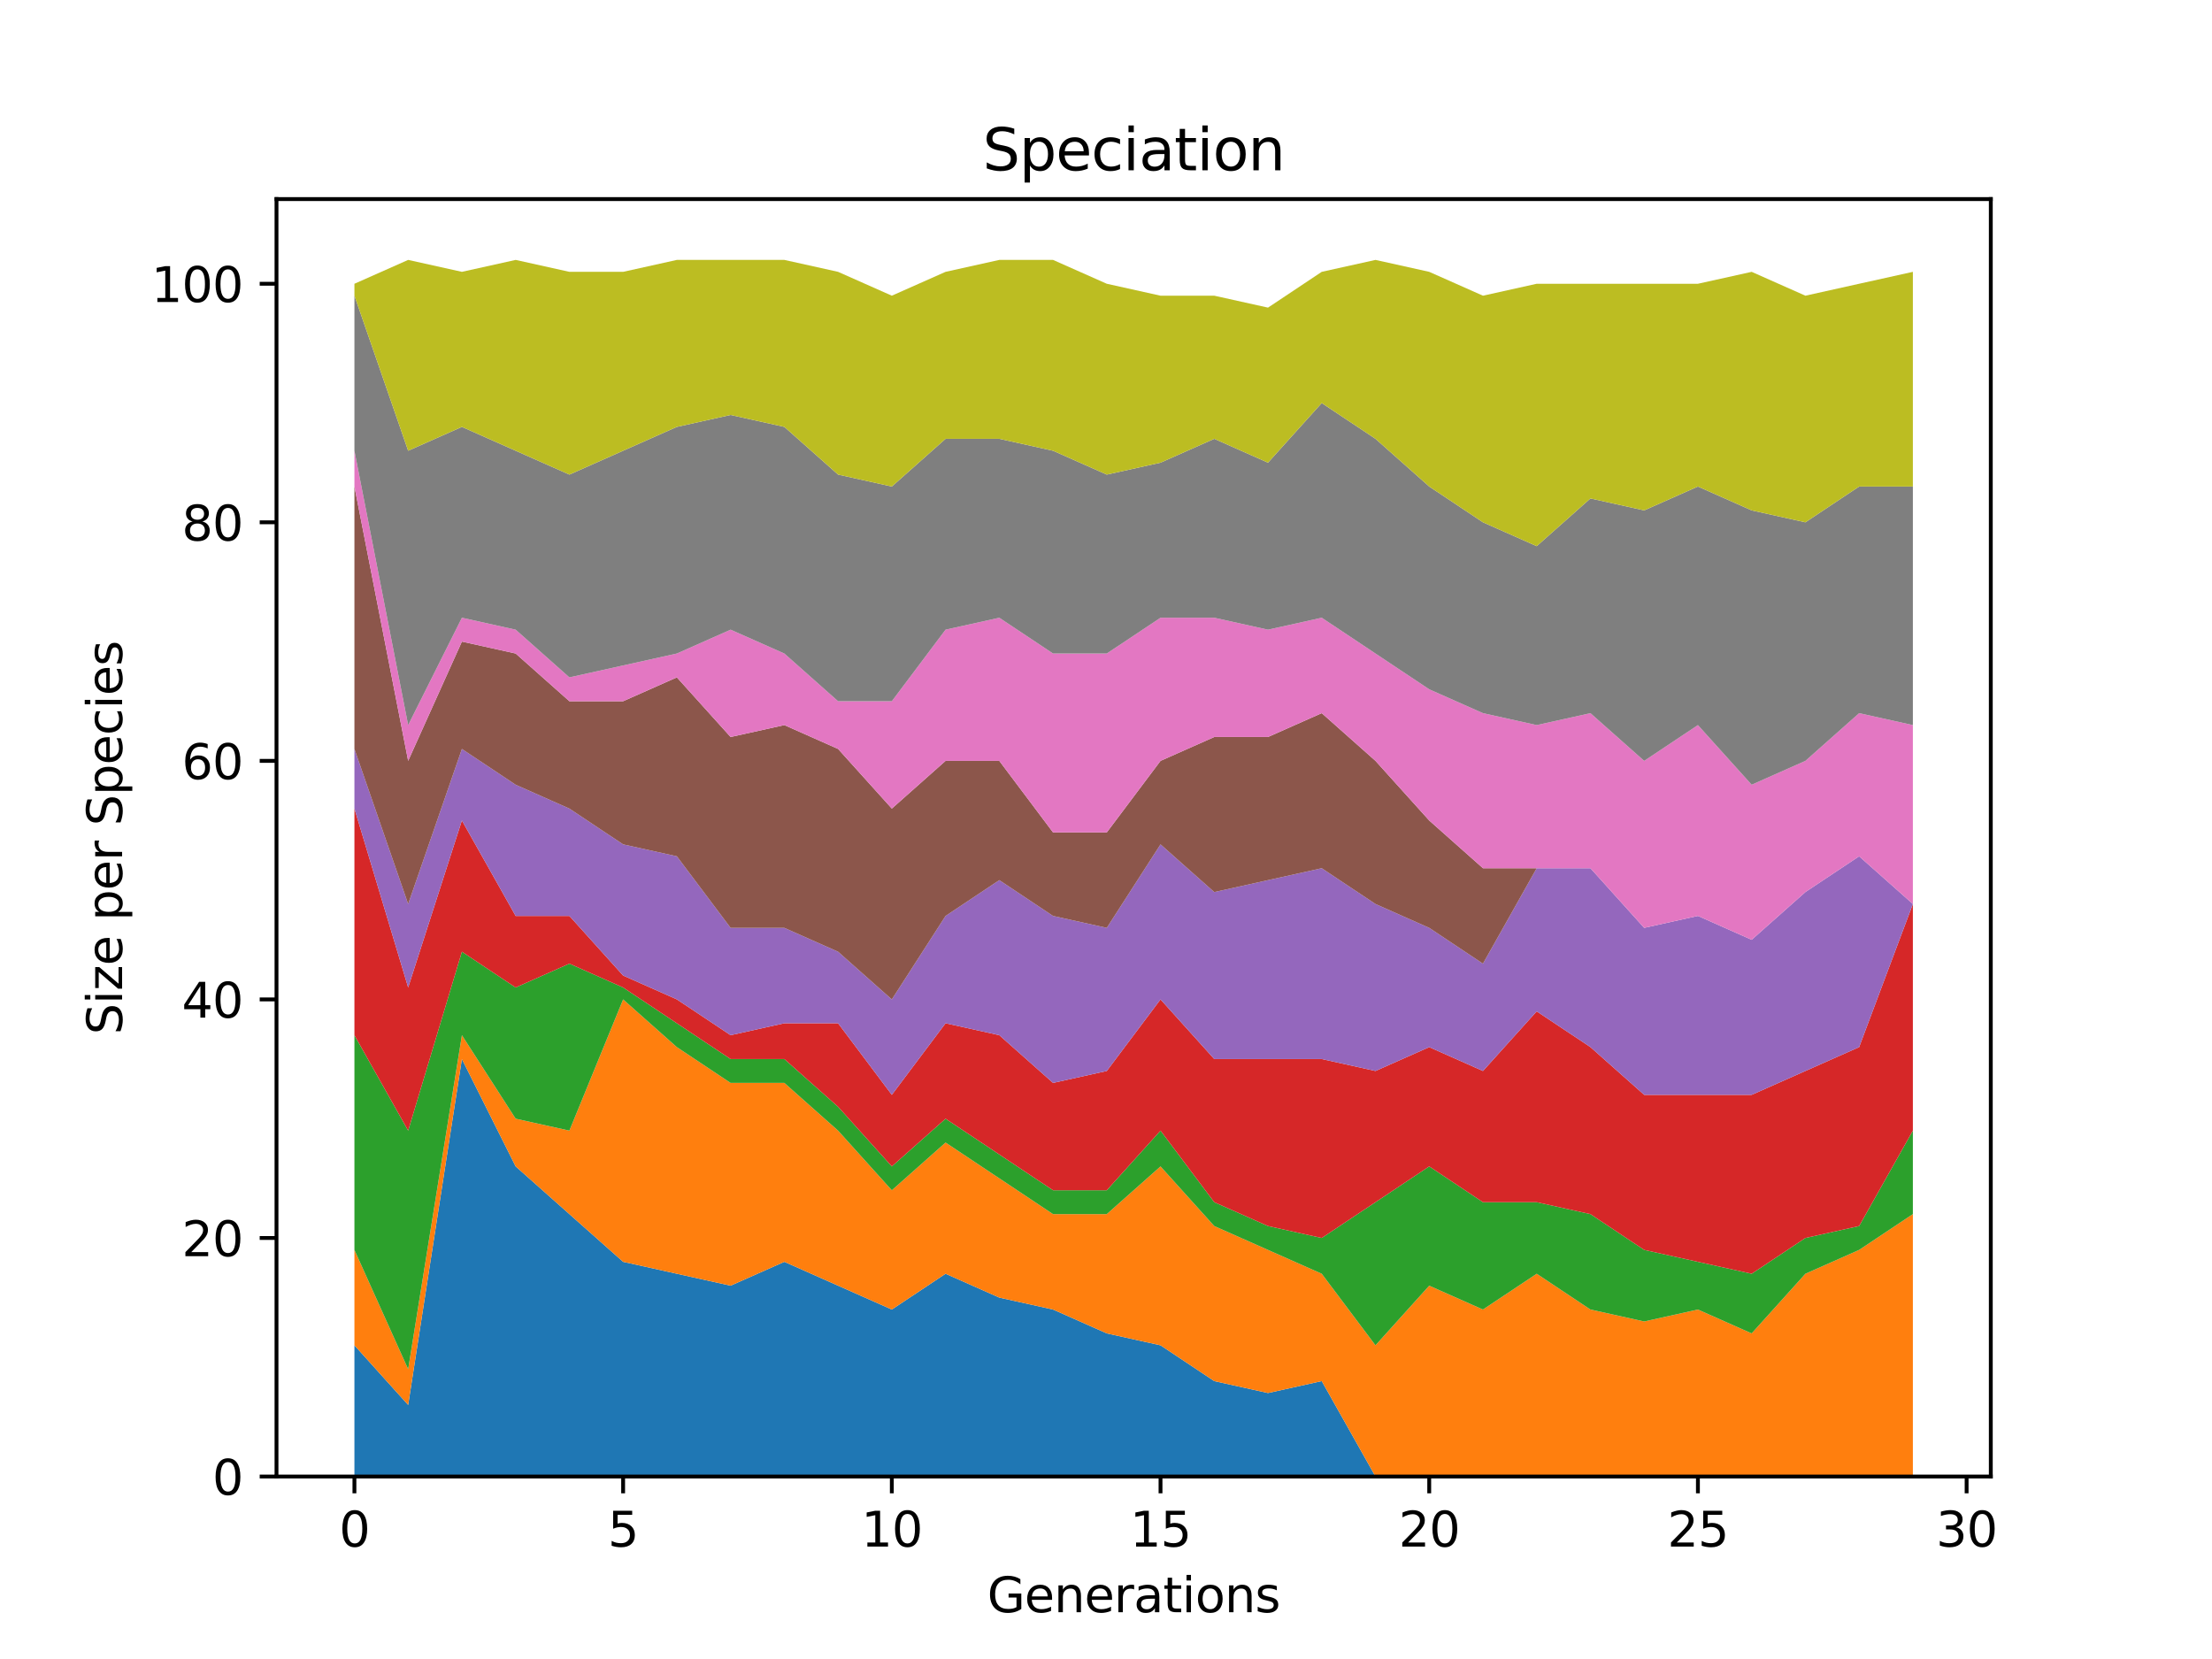 <?xml version="1.0" encoding="utf-8" standalone="no"?>
<!DOCTYPE svg PUBLIC "-//W3C//DTD SVG 1.1//EN"
  "http://www.w3.org/Graphics/SVG/1.1/DTD/svg11.dtd">
<svg height="345.6pt" version="1.1" viewBox="0 0 460.8 345.6" width="460.8pt" xmlns="http://www.w3.org/2000/svg" xmlns:xlink="http://www.w3.org/1999/xlink">
 <defs>
  <style type="text/css">*{stroke-linecap:butt;stroke-linejoin:round;}</style>
 </defs>
 <g id="figure_1">
  <g id="patch_1">
   <path d="M 0 345.6 
L 460.8 345.6 
L 460.8 0 
L 0 0 
z
" style="fill:#ffffff;"/>
  </g>
  <g id="axes_1">
   <g id="patch_2">
    <path d="M 57.6 307.584 
L 414.72 307.584 
L 414.72 41.472 
L 57.6 41.472 
z
" style="fill:#ffffff;"/>
   </g>
   <g id="PolyCollection_1">
    <path clip-path="url(#p718c31c8de)" d="M 73.833 280.252 
L 73.833 307.584 
L 85.028 307.584 
L 96.223 307.584 
L 107.418 307.584 
L 118.613 307.584 
L 129.808 307.584 
L 141.003 307.584 
L 152.198 307.584 
L 163.393 307.584 
L 174.588 307.584 
L 185.783 307.584 
L 196.978 307.584 
L 208.173 307.584 
L 219.368 307.584 
L 230.563 307.584 
L 241.757 307.584 
L 252.952 307.584 
L 264.147 307.584 
L 275.342 307.584 
L 286.537 307.584 
L 297.732 307.584 
L 308.927 307.584 
L 320.122 307.584 
L 331.317 307.584 
L 342.512 307.584 
L 353.707 307.584 
L 364.902 307.584 
L 376.097 307.584 
L 387.292 307.584 
L 398.487 307.584 
L 398.487 307.584 
L 398.487 307.584 
L 387.292 307.584 
L 376.097 307.584 
L 364.902 307.584 
L 353.707 307.584 
L 342.512 307.584 
L 331.317 307.584 
L 320.122 307.584 
L 308.927 307.584 
L 297.732 307.584 
L 286.537 307.584 
L 275.342 287.706 
L 264.147 290.191 
L 252.952 287.706 
L 241.757 280.252 
L 230.563 277.768 
L 219.368 272.798 
L 208.173 270.313 
L 196.978 265.344 
L 185.783 272.798 
L 174.588 267.829 
L 163.393 262.859 
L 152.198 267.829 
L 141.003 265.344 
L 129.808 262.859 
L 118.613 252.92 
L 107.418 242.982 
L 96.223 220.619 
L 85.028 292.676 
L 73.833 280.252 
z
" style="fill:#1f77b4;"/>
   </g>
   <g id="PolyCollection_2">
    <path clip-path="url(#p718c31c8de)" d="M 73.833 260.375 
L 73.833 280.252 
L 85.028 292.676 
L 96.223 220.619 
L 107.418 242.982 
L 118.613 252.92 
L 129.808 262.859 
L 141.003 265.344 
L 152.198 267.829 
L 163.393 262.859 
L 174.588 267.829 
L 185.783 272.798 
L 196.978 265.344 
L 208.173 270.313 
L 219.368 272.798 
L 230.563 277.768 
L 241.757 280.252 
L 252.952 287.706 
L 264.147 290.191 
L 275.342 287.706 
L 286.537 307.584 
L 297.732 307.584 
L 308.927 307.584 
L 320.122 307.584 
L 331.317 307.584 
L 342.512 307.584 
L 353.707 307.584 
L 364.902 307.584 
L 376.097 307.584 
L 387.292 307.584 
L 398.487 307.584 
L 398.487 252.92 
L 398.487 252.92 
L 387.292 260.375 
L 376.097 265.344 
L 364.902 277.768 
L 353.707 272.798 
L 342.512 275.283 
L 331.317 272.798 
L 320.122 265.344 
L 308.927 272.798 
L 297.732 267.829 
L 286.537 280.252 
L 275.342 265.344 
L 264.147 260.375 
L 252.952 255.405 
L 241.757 242.982 
L 230.563 252.92 
L 219.368 252.92 
L 208.173 245.466 
L 196.978 238.012 
L 185.783 247.951 
L 174.588 235.528 
L 163.393 225.589 
L 152.198 225.589 
L 141.003 218.135 
L 129.808 208.196 
L 118.613 235.528 
L 107.418 233.043 
L 96.223 215.65 
L 85.028 285.222 
L 73.833 260.375 
z
" style="fill:#ff7f0e;"/>
   </g>
   <g id="PolyCollection_3">
    <path clip-path="url(#p718c31c8de)" d="M 73.833 215.65 
L 73.833 260.375 
L 85.028 285.222 
L 96.223 215.65 
L 107.418 233.043 
L 118.613 235.528 
L 129.808 208.196 
L 141.003 218.135 
L 152.198 225.589 
L 163.393 225.589 
L 174.588 235.528 
L 185.783 247.951 
L 196.978 238.012 
L 208.173 245.466 
L 219.368 252.92 
L 230.563 252.92 
L 241.757 242.982 
L 252.952 255.405 
L 264.147 260.375 
L 275.342 265.344 
L 286.537 280.252 
L 297.732 267.829 
L 308.927 272.798 
L 320.122 265.344 
L 331.317 272.798 
L 342.512 275.283 
L 353.707 272.798 
L 364.902 277.768 
L 376.097 265.344 
L 387.292 260.375 
L 398.487 252.92 
L 398.487 235.528 
L 398.487 235.528 
L 387.292 255.405 
L 376.097 257.89 
L 364.902 265.344 
L 353.707 262.859 
L 342.512 260.375 
L 331.317 252.92 
L 320.122 250.436 
L 308.927 250.436 
L 297.732 242.982 
L 286.537 250.436 
L 275.342 257.89 
L 264.147 255.405 
L 252.952 250.436 
L 241.757 235.528 
L 230.563 247.951 
L 219.368 247.951 
L 208.173 240.497 
L 196.978 233.043 
L 185.783 242.982 
L 174.588 230.558 
L 163.393 220.619 
L 152.198 220.619 
L 141.003 213.165 
L 129.808 205.711 
L 118.613 200.742 
L 107.418 205.711 
L 96.223 198.257 
L 85.028 235.528 
L 73.833 215.65 
z
" style="fill:#2ca02c;"/>
   </g>
   <g id="PolyCollection_4">
    <path clip-path="url(#p718c31c8de)" d="M 73.833 168.44 
L 73.833 215.65 
L 85.028 235.528 
L 96.223 198.257 
L 107.418 205.711 
L 118.613 200.742 
L 129.808 205.711 
L 141.003 213.165 
L 152.198 220.619 
L 163.393 220.619 
L 174.588 230.558 
L 185.783 242.982 
L 196.978 233.043 
L 208.173 240.497 
L 219.368 247.951 
L 230.563 247.951 
L 241.757 235.528 
L 252.952 250.436 
L 264.147 255.405 
L 275.342 257.89 
L 286.537 250.436 
L 297.732 242.982 
L 308.927 250.436 
L 320.122 250.436 
L 331.317 252.92 
L 342.512 260.375 
L 353.707 262.859 
L 364.902 265.344 
L 376.097 257.89 
L 387.292 255.405 
L 398.487 235.528 
L 398.487 188.318 
L 398.487 188.318 
L 387.292 218.135 
L 376.097 223.104 
L 364.902 228.073 
L 353.707 228.073 
L 342.512 228.073 
L 331.317 218.135 
L 320.122 210.68 
L 308.927 223.104 
L 297.732 218.135 
L 286.537 223.104 
L 275.342 220.619 
L 264.147 220.619 
L 252.952 220.619 
L 241.757 208.196 
L 230.563 223.104 
L 219.368 225.589 
L 208.173 215.65 
L 196.978 213.165 
L 185.783 228.073 
L 174.588 213.165 
L 163.393 213.165 
L 152.198 215.65 
L 141.003 208.196 
L 129.808 203.226 
L 118.613 190.803 
L 107.418 190.803 
L 96.223 170.925 
L 85.028 205.711 
L 73.833 168.44 
z
" style="fill:#d62728;"/>
   </g>
   <g id="PolyCollection_5">
    <path clip-path="url(#p718c31c8de)" d="M 73.833 156.017 
L 73.833 168.44 
L 85.028 205.711 
L 96.223 170.925 
L 107.418 190.803 
L 118.613 190.803 
L 129.808 203.226 
L 141.003 208.196 
L 152.198 215.65 
L 163.393 213.165 
L 174.588 213.165 
L 185.783 228.073 
L 196.978 213.165 
L 208.173 215.65 
L 219.368 225.589 
L 230.563 223.104 
L 241.757 208.196 
L 252.952 220.619 
L 264.147 220.619 
L 275.342 220.619 
L 286.537 223.104 
L 297.732 218.135 
L 308.927 223.104 
L 320.122 210.68 
L 331.317 218.135 
L 342.512 228.073 
L 353.707 228.073 
L 364.902 228.073 
L 376.097 223.104 
L 387.292 218.135 
L 398.487 188.318 
L 398.487 188.318 
L 398.487 188.318 
L 387.292 178.379 
L 376.097 185.833 
L 364.902 195.772 
L 353.707 190.803 
L 342.512 193.288 
L 331.317 180.864 
L 320.122 180.864 
L 308.927 200.742 
L 297.732 193.288 
L 286.537 188.318 
L 275.342 180.864 
L 264.147 183.349 
L 252.952 185.833 
L 241.757 175.895 
L 230.563 193.288 
L 219.368 190.803 
L 208.173 183.349 
L 196.978 190.803 
L 185.783 208.196 
L 174.588 198.257 
L 163.393 193.288 
L 152.198 193.288 
L 141.003 178.379 
L 129.808 175.895 
L 118.613 168.44 
L 107.418 163.471 
L 96.223 156.017 
L 85.028 188.318 
L 73.833 156.017 
z
" style="fill:#9467bd;"/>
   </g>
   <g id="PolyCollection_6">
    <path clip-path="url(#p718c31c8de)" d="M 73.833 101.353 
L 73.833 156.017 
L 85.028 188.318 
L 96.223 156.017 
L 107.418 163.471 
L 118.613 168.44 
L 129.808 175.895 
L 141.003 178.379 
L 152.198 193.288 
L 163.393 193.288 
L 174.588 198.257 
L 185.783 208.196 
L 196.978 190.803 
L 208.173 183.349 
L 219.368 190.803 
L 230.563 193.288 
L 241.757 175.895 
L 252.952 185.833 
L 264.147 183.349 
L 275.342 180.864 
L 286.537 188.318 
L 297.732 193.288 
L 308.927 200.742 
L 320.122 180.864 
L 331.317 180.864 
L 342.512 193.288 
L 353.707 190.803 
L 364.902 195.772 
L 376.097 185.833 
L 387.292 178.379 
L 398.487 188.318 
L 398.487 188.318 
L 398.487 188.318 
L 387.292 178.379 
L 376.097 185.833 
L 364.902 195.772 
L 353.707 190.803 
L 342.512 193.288 
L 331.317 180.864 
L 320.122 180.864 
L 308.927 180.864 
L 297.732 170.925 
L 286.537 158.502 
L 275.342 148.563 
L 264.147 153.532 
L 252.952 153.532 
L 241.757 158.502 
L 230.563 173.41 
L 219.368 173.41 
L 208.173 158.502 
L 196.978 158.502 
L 185.783 168.44 
L 174.588 156.017 
L 163.393 151.048 
L 152.198 153.532 
L 141.003 141.109 
L 129.808 146.078 
L 118.613 146.078 
L 107.418 136.139 
L 96.223 133.655 
L 85.028 158.502 
L 73.833 101.353 
z
" style="fill:#8c564b;"/>
   </g>
   <g id="PolyCollection_7">
    <path clip-path="url(#p718c31c8de)" d="M 73.833 93.899 
L 73.833 101.353 
L 85.028 158.502 
L 96.223 133.655 
L 107.418 136.139 
L 118.613 146.078 
L 129.808 146.078 
L 141.003 141.109 
L 152.198 153.532 
L 163.393 151.048 
L 174.588 156.017 
L 185.783 168.44 
L 196.978 158.502 
L 208.173 158.502 
L 219.368 173.41 
L 230.563 173.41 
L 241.757 158.502 
L 252.952 153.532 
L 264.147 153.532 
L 275.342 148.563 
L 286.537 158.502 
L 297.732 170.925 
L 308.927 180.864 
L 320.122 180.864 
L 331.317 180.864 
L 342.512 193.288 
L 353.707 190.803 
L 364.902 195.772 
L 376.097 185.833 
L 387.292 178.379 
L 398.487 188.318 
L 398.487 151.048 
L 398.487 151.048 
L 387.292 148.563 
L 376.097 158.502 
L 364.902 163.471 
L 353.707 151.048 
L 342.512 158.502 
L 331.317 148.563 
L 320.122 151.048 
L 308.927 148.563 
L 297.732 143.593 
L 286.537 136.139 
L 275.342 128.685 
L 264.147 131.17 
L 252.952 128.685 
L 241.757 128.685 
L 230.563 136.139 
L 219.368 136.139 
L 208.173 128.685 
L 196.978 131.17 
L 185.783 146.078 
L 174.588 146.078 
L 163.393 136.139 
L 152.198 131.17 
L 141.003 136.139 
L 129.808 138.624 
L 118.613 141.109 
L 107.418 131.17 
L 96.223 128.685 
L 85.028 151.048 
L 73.833 93.899 
z
" style="fill:#e377c2;"/>
   </g>
   <g id="PolyCollection_8">
    <path clip-path="url(#p718c31c8de)" d="M 73.833 61.598 
L 73.833 93.899 
L 85.028 151.048 
L 96.223 128.685 
L 107.418 131.17 
L 118.613 141.109 
L 129.808 138.624 
L 141.003 136.139 
L 152.198 131.17 
L 163.393 136.139 
L 174.588 146.078 
L 185.783 146.078 
L 196.978 131.17 
L 208.173 128.685 
L 219.368 136.139 
L 230.563 136.139 
L 241.757 128.685 
L 252.952 128.685 
L 264.147 131.17 
L 275.342 128.685 
L 286.537 136.139 
L 297.732 143.593 
L 308.927 148.563 
L 320.122 151.048 
L 331.317 148.563 
L 342.512 158.502 
L 353.707 151.048 
L 364.902 163.471 
L 376.097 158.502 
L 387.292 148.563 
L 398.487 151.048 
L 398.487 101.353 
L 398.487 101.353 
L 387.292 101.353 
L 376.097 108.808 
L 364.902 106.323 
L 353.707 101.353 
L 342.512 106.323 
L 331.317 103.838 
L 320.122 113.777 
L 308.927 108.808 
L 297.732 101.353 
L 286.537 91.415 
L 275.342 83.96 
L 264.147 96.384 
L 252.952 91.415 
L 241.757 96.384 
L 230.563 98.869 
L 219.368 93.899 
L 208.173 91.415 
L 196.978 91.415 
L 185.783 101.353 
L 174.588 98.869 
L 163.393 88.93 
L 152.198 86.445 
L 141.003 88.93 
L 129.808 93.899 
L 118.613 98.869 
L 107.418 93.899 
L 96.223 88.93 
L 85.028 93.899 
L 73.833 61.598 
z
" style="fill:#7f7f7f;"/>
   </g>
   <g id="PolyCollection_9">
    <path clip-path="url(#p718c31c8de)" d="M 73.833 59.113 
L 73.833 61.598 
L 85.028 93.899 
L 96.223 88.93 
L 107.418 93.899 
L 118.613 98.869 
L 129.808 93.899 
L 141.003 88.93 
L 152.198 86.445 
L 163.393 88.93 
L 174.588 98.869 
L 185.783 101.353 
L 196.978 91.415 
L 208.173 91.415 
L 219.368 93.899 
L 230.563 98.869 
L 241.757 96.384 
L 252.952 91.415 
L 264.147 96.384 
L 275.342 83.96 
L 286.537 91.415 
L 297.732 101.353 
L 308.927 108.808 
L 320.122 113.777 
L 331.317 103.838 
L 342.512 106.323 
L 353.707 101.353 
L 364.902 106.323 
L 376.097 108.808 
L 387.292 101.353 
L 398.487 101.353 
L 398.487 56.629 
L 398.487 56.629 
L 387.292 59.113 
L 376.097 61.598 
L 364.902 56.629 
L 353.707 59.113 
L 342.512 59.113 
L 331.317 59.113 
L 320.122 59.113 
L 308.927 61.598 
L 297.732 56.629 
L 286.537 54.144 
L 275.342 56.629 
L 264.147 64.083 
L 252.952 61.598 
L 241.757 61.598 
L 230.563 59.113 
L 219.368 54.144 
L 208.173 54.144 
L 196.978 56.629 
L 185.783 61.598 
L 174.588 56.629 
L 163.393 54.144 
L 152.198 54.144 
L 141.003 54.144 
L 129.808 56.629 
L 118.613 56.629 
L 107.418 54.144 
L 96.223 56.629 
L 85.028 54.144 
L 73.833 59.113 
z
" style="fill:#bcbd22;"/>
   </g>
   <g id="matplotlib.axis_1">
    <g id="xtick_1">
     <g id="line2d_1">
      <defs>
       <path d="M 0 0 
L 0 3.5 
" id="m1c309d26b4" style="stroke:#000000;stroke-width:0.8;"/>
      </defs>
      <g>
       <use style="stroke:#000000;stroke-width:0.8;" x="73.833" xlink:href="#m1c309d26b4" y="307.584"/>
      </g>
     </g>
     <g id="text_1">
      <!-- 0 -->
      <g transform="translate(70.651 322.182)scale(0.1 -0.1)">
       <defs>
        <path d="M 2034 4250 
Q 1547 4250 1301 3770 
Q 1056 3291 1056 2328 
Q 1056 1369 1301 889 
Q 1547 409 2034 409 
Q 2525 409 2770 889 
Q 3016 1369 3016 2328 
Q 3016 3291 2770 3770 
Q 2525 4250 2034 4250 
z
M 2034 4750 
Q 2819 4750 3233 4129 
Q 3647 3509 3647 2328 
Q 3647 1150 3233 529 
Q 2819 -91 2034 -91 
Q 1250 -91 836 529 
Q 422 1150 422 2328 
Q 422 3509 836 4129 
Q 1250 4750 2034 4750 
z
" id="DejaVuSans-30" transform="scale(0.016)"/>
       </defs>
       <use xlink:href="#DejaVuSans-30"/>
      </g>
     </g>
    </g>
    <g id="xtick_2">
     <g id="line2d_2">
      <g>
       <use style="stroke:#000000;stroke-width:0.8;" x="129.808" xlink:href="#m1c309d26b4" y="307.584"/>
      </g>
     </g>
     <g id="text_2">
      <!-- 5 -->
      <g transform="translate(126.626 322.182)scale(0.1 -0.1)">
       <defs>
        <path d="M 691 4666 
L 3169 4666 
L 3169 4134 
L 1269 4134 
L 1269 2991 
Q 1406 3038 1543 3061 
Q 1681 3084 1819 3084 
Q 2600 3084 3056 2656 
Q 3513 2228 3513 1497 
Q 3513 744 3044 326 
Q 2575 -91 1722 -91 
Q 1428 -91 1123 -41 
Q 819 9 494 109 
L 494 744 
Q 775 591 1075 516 
Q 1375 441 1709 441 
Q 2250 441 2565 725 
Q 2881 1009 2881 1497 
Q 2881 1984 2565 2268 
Q 2250 2553 1709 2553 
Q 1456 2553 1204 2497 
Q 953 2441 691 2322 
L 691 4666 
z
" id="DejaVuSans-35" transform="scale(0.016)"/>
       </defs>
       <use xlink:href="#DejaVuSans-35"/>
      </g>
     </g>
    </g>
    <g id="xtick_3">
     <g id="line2d_3">
      <g>
       <use style="stroke:#000000;stroke-width:0.8;" x="185.783" xlink:href="#m1c309d26b4" y="307.584"/>
      </g>
     </g>
     <g id="text_3">
      <!-- 10 -->
      <g transform="translate(179.42 322.182)scale(0.1 -0.1)">
       <defs>
        <path d="M 794 531 
L 1825 531 
L 1825 4091 
L 703 3866 
L 703 4441 
L 1819 4666 
L 2450 4666 
L 2450 531 
L 3481 531 
L 3481 0 
L 794 0 
L 794 531 
z
" id="DejaVuSans-31" transform="scale(0.016)"/>
       </defs>
       <use xlink:href="#DejaVuSans-31"/>
       <use x="63.623" xlink:href="#DejaVuSans-30"/>
      </g>
     </g>
    </g>
    <g id="xtick_4">
     <g id="line2d_4">
      <g>
       <use style="stroke:#000000;stroke-width:0.8;" x="241.757" xlink:href="#m1c309d26b4" y="307.584"/>
      </g>
     </g>
     <g id="text_4">
      <!-- 15 -->
      <g transform="translate(235.395 322.182)scale(0.1 -0.1)">
       <use xlink:href="#DejaVuSans-31"/>
       <use x="63.623" xlink:href="#DejaVuSans-35"/>
      </g>
     </g>
    </g>
    <g id="xtick_5">
     <g id="line2d_5">
      <g>
       <use style="stroke:#000000;stroke-width:0.8;" x="297.732" xlink:href="#m1c309d26b4" y="307.584"/>
      </g>
     </g>
     <g id="text_5">
      <!-- 20 -->
      <g transform="translate(291.37 322.182)scale(0.1 -0.1)">
       <defs>
        <path d="M 1228 531 
L 3431 531 
L 3431 0 
L 469 0 
L 469 531 
Q 828 903 1448 1529 
Q 2069 2156 2228 2338 
Q 2531 2678 2651 2914 
Q 2772 3150 2772 3378 
Q 2772 3750 2511 3984 
Q 2250 4219 1831 4219 
Q 1534 4219 1204 4116 
Q 875 4013 500 3803 
L 500 4441 
Q 881 4594 1212 4672 
Q 1544 4750 1819 4750 
Q 2544 4750 2975 4387 
Q 3406 4025 3406 3419 
Q 3406 3131 3298 2873 
Q 3191 2616 2906 2266 
Q 2828 2175 2409 1742 
Q 1991 1309 1228 531 
z
" id="DejaVuSans-32" transform="scale(0.016)"/>
       </defs>
       <use xlink:href="#DejaVuSans-32"/>
       <use x="63.623" xlink:href="#DejaVuSans-30"/>
      </g>
     </g>
    </g>
    <g id="xtick_6">
     <g id="line2d_6">
      <g>
       <use style="stroke:#000000;stroke-width:0.8;" x="353.707" xlink:href="#m1c309d26b4" y="307.584"/>
      </g>
     </g>
     <g id="text_6">
      <!-- 25 -->
      <g transform="translate(347.345 322.182)scale(0.1 -0.1)">
       <use xlink:href="#DejaVuSans-32"/>
       <use x="63.623" xlink:href="#DejaVuSans-35"/>
      </g>
     </g>
    </g>
    <g id="xtick_7">
     <g id="line2d_7">
      <g>
       <use style="stroke:#000000;stroke-width:0.8;" x="409.682" xlink:href="#m1c309d26b4" y="307.584"/>
      </g>
     </g>
     <g id="text_7">
      <!-- 30 -->
      <g transform="translate(403.32 322.182)scale(0.1 -0.1)">
       <defs>
        <path d="M 2597 2516 
Q 3050 2419 3304 2112 
Q 3559 1806 3559 1356 
Q 3559 666 3084 287 
Q 2609 -91 1734 -91 
Q 1441 -91 1130 -33 
Q 819 25 488 141 
L 488 750 
Q 750 597 1062 519 
Q 1375 441 1716 441 
Q 2309 441 2620 675 
Q 2931 909 2931 1356 
Q 2931 1769 2642 2001 
Q 2353 2234 1838 2234 
L 1294 2234 
L 1294 2753 
L 1863 2753 
Q 2328 2753 2575 2939 
Q 2822 3125 2822 3475 
Q 2822 3834 2567 4026 
Q 2313 4219 1838 4219 
Q 1578 4219 1281 4162 
Q 984 4106 628 3988 
L 628 4550 
Q 988 4650 1302 4700 
Q 1616 4750 1894 4750 
Q 2613 4750 3031 4423 
Q 3450 4097 3450 3541 
Q 3450 3153 3228 2886 
Q 3006 2619 2597 2516 
z
" id="DejaVuSans-33" transform="scale(0.016)"/>
       </defs>
       <use xlink:href="#DejaVuSans-33"/>
       <use x="63.623" xlink:href="#DejaVuSans-30"/>
      </g>
     </g>
    </g>
    <g id="text_8">
     <!-- Generations -->
     <g transform="translate(205.662 335.861)scale(0.1 -0.1)">
      <defs>
       <path d="M 3809 666 
L 3809 1919 
L 2778 1919 
L 2778 2438 
L 4434 2438 
L 4434 434 
Q 4069 175 3628 42 
Q 3188 -91 2688 -91 
Q 1594 -91 976 548 
Q 359 1188 359 2328 
Q 359 3472 976 4111 
Q 1594 4750 2688 4750 
Q 3144 4750 3555 4637 
Q 3966 4525 4313 4306 
L 4313 3634 
Q 3963 3931 3569 4081 
Q 3175 4231 2741 4231 
Q 1884 4231 1454 3753 
Q 1025 3275 1025 2328 
Q 1025 1384 1454 906 
Q 1884 428 2741 428 
Q 3075 428 3337 486 
Q 3600 544 3809 666 
z
" id="DejaVuSans-47" transform="scale(0.016)"/>
       <path d="M 3597 1894 
L 3597 1613 
L 953 1613 
Q 991 1019 1311 708 
Q 1631 397 2203 397 
Q 2534 397 2845 478 
Q 3156 559 3463 722 
L 3463 178 
Q 3153 47 2828 -22 
Q 2503 -91 2169 -91 
Q 1331 -91 842 396 
Q 353 884 353 1716 
Q 353 2575 817 3079 
Q 1281 3584 2069 3584 
Q 2775 3584 3186 3129 
Q 3597 2675 3597 1894 
z
M 3022 2063 
Q 3016 2534 2758 2815 
Q 2500 3097 2075 3097 
Q 1594 3097 1305 2825 
Q 1016 2553 972 2059 
L 3022 2063 
z
" id="DejaVuSans-65" transform="scale(0.016)"/>
       <path d="M 3513 2113 
L 3513 0 
L 2938 0 
L 2938 2094 
Q 2938 2591 2744 2837 
Q 2550 3084 2163 3084 
Q 1697 3084 1428 2787 
Q 1159 2491 1159 1978 
L 1159 0 
L 581 0 
L 581 3500 
L 1159 3500 
L 1159 2956 
Q 1366 3272 1645 3428 
Q 1925 3584 2291 3584 
Q 2894 3584 3203 3211 
Q 3513 2838 3513 2113 
z
" id="DejaVuSans-6e" transform="scale(0.016)"/>
       <path d="M 2631 2963 
Q 2534 3019 2420 3045 
Q 2306 3072 2169 3072 
Q 1681 3072 1420 2755 
Q 1159 2438 1159 1844 
L 1159 0 
L 581 0 
L 581 3500 
L 1159 3500 
L 1159 2956 
Q 1341 3275 1631 3429 
Q 1922 3584 2338 3584 
Q 2397 3584 2469 3576 
Q 2541 3569 2628 3553 
L 2631 2963 
z
" id="DejaVuSans-72" transform="scale(0.016)"/>
       <path d="M 2194 1759 
Q 1497 1759 1228 1600 
Q 959 1441 959 1056 
Q 959 750 1161 570 
Q 1363 391 1709 391 
Q 2188 391 2477 730 
Q 2766 1069 2766 1631 
L 2766 1759 
L 2194 1759 
z
M 3341 1997 
L 3341 0 
L 2766 0 
L 2766 531 
Q 2569 213 2275 61 
Q 1981 -91 1556 -91 
Q 1019 -91 701 211 
Q 384 513 384 1019 
Q 384 1609 779 1909 
Q 1175 2209 1959 2209 
L 2766 2209 
L 2766 2266 
Q 2766 2663 2505 2880 
Q 2244 3097 1772 3097 
Q 1472 3097 1187 3025 
Q 903 2953 641 2809 
L 641 3341 
Q 956 3463 1253 3523 
Q 1550 3584 1831 3584 
Q 2591 3584 2966 3190 
Q 3341 2797 3341 1997 
z
" id="DejaVuSans-61" transform="scale(0.016)"/>
       <path d="M 1172 4494 
L 1172 3500 
L 2356 3500 
L 2356 3053 
L 1172 3053 
L 1172 1153 
Q 1172 725 1289 603 
Q 1406 481 1766 481 
L 2356 481 
L 2356 0 
L 1766 0 
Q 1100 0 847 248 
Q 594 497 594 1153 
L 594 3053 
L 172 3053 
L 172 3500 
L 594 3500 
L 594 4494 
L 1172 4494 
z
" id="DejaVuSans-74" transform="scale(0.016)"/>
       <path d="M 603 3500 
L 1178 3500 
L 1178 0 
L 603 0 
L 603 3500 
z
M 603 4863 
L 1178 4863 
L 1178 4134 
L 603 4134 
L 603 4863 
z
" id="DejaVuSans-69" transform="scale(0.016)"/>
       <path d="M 1959 3097 
Q 1497 3097 1228 2736 
Q 959 2375 959 1747 
Q 959 1119 1226 758 
Q 1494 397 1959 397 
Q 2419 397 2687 759 
Q 2956 1122 2956 1747 
Q 2956 2369 2687 2733 
Q 2419 3097 1959 3097 
z
M 1959 3584 
Q 2709 3584 3137 3096 
Q 3566 2609 3566 1747 
Q 3566 888 3137 398 
Q 2709 -91 1959 -91 
Q 1206 -91 779 398 
Q 353 888 353 1747 
Q 353 2609 779 3096 
Q 1206 3584 1959 3584 
z
" id="DejaVuSans-6f" transform="scale(0.016)"/>
       <path d="M 2834 3397 
L 2834 2853 
Q 2591 2978 2328 3040 
Q 2066 3103 1784 3103 
Q 1356 3103 1142 2972 
Q 928 2841 928 2578 
Q 928 2378 1081 2264 
Q 1234 2150 1697 2047 
L 1894 2003 
Q 2506 1872 2764 1633 
Q 3022 1394 3022 966 
Q 3022 478 2636 193 
Q 2250 -91 1575 -91 
Q 1294 -91 989 -36 
Q 684 19 347 128 
L 347 722 
Q 666 556 975 473 
Q 1284 391 1588 391 
Q 1994 391 2212 530 
Q 2431 669 2431 922 
Q 2431 1156 2273 1281 
Q 2116 1406 1581 1522 
L 1381 1569 
Q 847 1681 609 1914 
Q 372 2147 372 2553 
Q 372 3047 722 3315 
Q 1072 3584 1716 3584 
Q 2034 3584 2315 3537 
Q 2597 3491 2834 3397 
z
" id="DejaVuSans-73" transform="scale(0.016)"/>
      </defs>
      <use xlink:href="#DejaVuSans-47"/>
      <use x="77.49" xlink:href="#DejaVuSans-65"/>
      <use x="139.014" xlink:href="#DejaVuSans-6e"/>
      <use x="202.393" xlink:href="#DejaVuSans-65"/>
      <use x="263.916" xlink:href="#DejaVuSans-72"/>
      <use x="305.029" xlink:href="#DejaVuSans-61"/>
      <use x="366.309" xlink:href="#DejaVuSans-74"/>
      <use x="405.518" xlink:href="#DejaVuSans-69"/>
      <use x="433.301" xlink:href="#DejaVuSans-6f"/>
      <use x="494.482" xlink:href="#DejaVuSans-6e"/>
      <use x="557.861" xlink:href="#DejaVuSans-73"/>
     </g>
    </g>
   </g>
   <g id="matplotlib.axis_2">
    <g id="ytick_1">
     <g id="line2d_8">
      <defs>
       <path d="M 0 0 
L -3.5 0 
" id="m182f31afea" style="stroke:#000000;stroke-width:0.8;"/>
      </defs>
      <g>
       <use style="stroke:#000000;stroke-width:0.8;" x="57.6" xlink:href="#m182f31afea" y="307.584"/>
      </g>
     </g>
     <g id="text_9">
      <!-- 0 -->
      <g transform="translate(44.237 311.383)scale(0.1 -0.1)">
       <use xlink:href="#DejaVuSans-30"/>
      </g>
     </g>
    </g>
    <g id="ytick_2">
     <g id="line2d_9">
      <g>
       <use style="stroke:#000000;stroke-width:0.8;" x="57.6" xlink:href="#m182f31afea" y="257.89"/>
      </g>
     </g>
     <g id="text_10">
      <!-- 20 -->
      <g transform="translate(37.875 261.689)scale(0.1 -0.1)">
       <use xlink:href="#DejaVuSans-32"/>
       <use x="63.623" xlink:href="#DejaVuSans-30"/>
      </g>
     </g>
    </g>
    <g id="ytick_3">
     <g id="line2d_10">
      <g>
       <use style="stroke:#000000;stroke-width:0.8;" x="57.6" xlink:href="#m182f31afea" y="208.196"/>
      </g>
     </g>
     <g id="text_11">
      <!-- 40 -->
      <g transform="translate(37.875 211.995)scale(0.1 -0.1)">
       <defs>
        <path d="M 2419 4116 
L 825 1625 
L 2419 1625 
L 2419 4116 
z
M 2253 4666 
L 3047 4666 
L 3047 1625 
L 3713 1625 
L 3713 1100 
L 3047 1100 
L 3047 0 
L 2419 0 
L 2419 1100 
L 313 1100 
L 313 1709 
L 2253 4666 
z
" id="DejaVuSans-34" transform="scale(0.016)"/>
       </defs>
       <use xlink:href="#DejaVuSans-34"/>
       <use x="63.623" xlink:href="#DejaVuSans-30"/>
      </g>
     </g>
    </g>
    <g id="ytick_4">
     <g id="line2d_11">
      <g>
       <use style="stroke:#000000;stroke-width:0.8;" x="57.6" xlink:href="#m182f31afea" y="158.502"/>
      </g>
     </g>
     <g id="text_12">
      <!-- 60 -->
      <g transform="translate(37.875 162.301)scale(0.1 -0.1)">
       <defs>
        <path d="M 2113 2584 
Q 1688 2584 1439 2293 
Q 1191 2003 1191 1497 
Q 1191 994 1439 701 
Q 1688 409 2113 409 
Q 2538 409 2786 701 
Q 3034 994 3034 1497 
Q 3034 2003 2786 2293 
Q 2538 2584 2113 2584 
z
M 3366 4563 
L 3366 3988 
Q 3128 4100 2886 4159 
Q 2644 4219 2406 4219 
Q 1781 4219 1451 3797 
Q 1122 3375 1075 2522 
Q 1259 2794 1537 2939 
Q 1816 3084 2150 3084 
Q 2853 3084 3261 2657 
Q 3669 2231 3669 1497 
Q 3669 778 3244 343 
Q 2819 -91 2113 -91 
Q 1303 -91 875 529 
Q 447 1150 447 2328 
Q 447 3434 972 4092 
Q 1497 4750 2381 4750 
Q 2619 4750 2861 4703 
Q 3103 4656 3366 4563 
z
" id="DejaVuSans-36" transform="scale(0.016)"/>
       </defs>
       <use xlink:href="#DejaVuSans-36"/>
       <use x="63.623" xlink:href="#DejaVuSans-30"/>
      </g>
     </g>
    </g>
    <g id="ytick_5">
     <g id="line2d_12">
      <g>
       <use style="stroke:#000000;stroke-width:0.8;" x="57.6" xlink:href="#m182f31afea" y="108.808"/>
      </g>
     </g>
     <g id="text_13">
      <!-- 80 -->
      <g transform="translate(37.875 112.607)scale(0.1 -0.1)">
       <defs>
        <path d="M 2034 2216 
Q 1584 2216 1326 1975 
Q 1069 1734 1069 1313 
Q 1069 891 1326 650 
Q 1584 409 2034 409 
Q 2484 409 2743 651 
Q 3003 894 3003 1313 
Q 3003 1734 2745 1975 
Q 2488 2216 2034 2216 
z
M 1403 2484 
Q 997 2584 770 2862 
Q 544 3141 544 3541 
Q 544 4100 942 4425 
Q 1341 4750 2034 4750 
Q 2731 4750 3128 4425 
Q 3525 4100 3525 3541 
Q 3525 3141 3298 2862 
Q 3072 2584 2669 2484 
Q 3125 2378 3379 2068 
Q 3634 1759 3634 1313 
Q 3634 634 3220 271 
Q 2806 -91 2034 -91 
Q 1263 -91 848 271 
Q 434 634 434 1313 
Q 434 1759 690 2068 
Q 947 2378 1403 2484 
z
M 1172 3481 
Q 1172 3119 1398 2916 
Q 1625 2713 2034 2713 
Q 2441 2713 2670 2916 
Q 2900 3119 2900 3481 
Q 2900 3844 2670 4047 
Q 2441 4250 2034 4250 
Q 1625 4250 1398 4047 
Q 1172 3844 1172 3481 
z
" id="DejaVuSans-38" transform="scale(0.016)"/>
       </defs>
       <use xlink:href="#DejaVuSans-38"/>
       <use x="63.623" xlink:href="#DejaVuSans-30"/>
      </g>
     </g>
    </g>
    <g id="ytick_6">
     <g id="line2d_13">
      <g>
       <use style="stroke:#000000;stroke-width:0.8;" x="57.6" xlink:href="#m182f31afea" y="59.113"/>
      </g>
     </g>
     <g id="text_14">
      <!-- 100 -->
      <g transform="translate(31.512 62.913)scale(0.1 -0.1)">
       <use xlink:href="#DejaVuSans-31"/>
       <use x="63.623" xlink:href="#DejaVuSans-30"/>
       <use x="127.246" xlink:href="#DejaVuSans-30"/>
      </g>
     </g>
    </g>
    <g id="text_15">
     <!-- Size per Species -->
     <g transform="translate(25.433 215.521)rotate(-90)scale(0.1 -0.1)">
      <defs>
       <path d="M 3425 4513 
L 3425 3897 
Q 3066 4069 2747 4153 
Q 2428 4238 2131 4238 
Q 1616 4238 1336 4038 
Q 1056 3838 1056 3469 
Q 1056 3159 1242 3001 
Q 1428 2844 1947 2747 
L 2328 2669 
Q 3034 2534 3370 2195 
Q 3706 1856 3706 1288 
Q 3706 609 3251 259 
Q 2797 -91 1919 -91 
Q 1588 -91 1214 -16 
Q 841 59 441 206 
L 441 856 
Q 825 641 1194 531 
Q 1563 422 1919 422 
Q 2459 422 2753 634 
Q 3047 847 3047 1241 
Q 3047 1584 2836 1778 
Q 2625 1972 2144 2069 
L 1759 2144 
Q 1053 2284 737 2584 
Q 422 2884 422 3419 
Q 422 4038 858 4394 
Q 1294 4750 2059 4750 
Q 2388 4750 2728 4690 
Q 3069 4631 3425 4513 
z
" id="DejaVuSans-53" transform="scale(0.016)"/>
       <path d="M 353 3500 
L 3084 3500 
L 3084 2975 
L 922 459 
L 3084 459 
L 3084 0 
L 275 0 
L 275 525 
L 2438 3041 
L 353 3041 
L 353 3500 
z
" id="DejaVuSans-7a" transform="scale(0.016)"/>
       <path id="DejaVuSans-20" transform="scale(0.016)"/>
       <path d="M 1159 525 
L 1159 -1331 
L 581 -1331 
L 581 3500 
L 1159 3500 
L 1159 2969 
Q 1341 3281 1617 3432 
Q 1894 3584 2278 3584 
Q 2916 3584 3314 3078 
Q 3713 2572 3713 1747 
Q 3713 922 3314 415 
Q 2916 -91 2278 -91 
Q 1894 -91 1617 61 
Q 1341 213 1159 525 
z
M 3116 1747 
Q 3116 2381 2855 2742 
Q 2594 3103 2138 3103 
Q 1681 3103 1420 2742 
Q 1159 2381 1159 1747 
Q 1159 1113 1420 752 
Q 1681 391 2138 391 
Q 2594 391 2855 752 
Q 3116 1113 3116 1747 
z
" id="DejaVuSans-70" transform="scale(0.016)"/>
       <path d="M 3122 3366 
L 3122 2828 
Q 2878 2963 2633 3030 
Q 2388 3097 2138 3097 
Q 1578 3097 1268 2742 
Q 959 2388 959 1747 
Q 959 1106 1268 751 
Q 1578 397 2138 397 
Q 2388 397 2633 464 
Q 2878 531 3122 666 
L 3122 134 
Q 2881 22 2623 -34 
Q 2366 -91 2075 -91 
Q 1284 -91 818 406 
Q 353 903 353 1747 
Q 353 2603 823 3093 
Q 1294 3584 2113 3584 
Q 2378 3584 2631 3529 
Q 2884 3475 3122 3366 
z
" id="DejaVuSans-63" transform="scale(0.016)"/>
      </defs>
      <use xlink:href="#DejaVuSans-53"/>
      <use x="63.477" xlink:href="#DejaVuSans-69"/>
      <use x="91.26" xlink:href="#DejaVuSans-7a"/>
      <use x="143.75" xlink:href="#DejaVuSans-65"/>
      <use x="205.273" xlink:href="#DejaVuSans-20"/>
      <use x="237.061" xlink:href="#DejaVuSans-70"/>
      <use x="300.537" xlink:href="#DejaVuSans-65"/>
      <use x="362.061" xlink:href="#DejaVuSans-72"/>
      <use x="403.174" xlink:href="#DejaVuSans-20"/>
      <use x="434.961" xlink:href="#DejaVuSans-53"/>
      <use x="498.438" xlink:href="#DejaVuSans-70"/>
      <use x="561.914" xlink:href="#DejaVuSans-65"/>
      <use x="623.438" xlink:href="#DejaVuSans-63"/>
      <use x="678.418" xlink:href="#DejaVuSans-69"/>
      <use x="706.201" xlink:href="#DejaVuSans-65"/>
      <use x="767.725" xlink:href="#DejaVuSans-73"/>
     </g>
    </g>
   </g>
   <g id="patch_3">
    <path d="M 57.6 307.584 
L 57.6 41.472 
" style="fill:none;stroke:#000000;stroke-linecap:square;stroke-linejoin:miter;stroke-width:0.8;"/>
   </g>
   <g id="patch_4">
    <path d="M 414.72 307.584 
L 414.72 41.472 
" style="fill:none;stroke:#000000;stroke-linecap:square;stroke-linejoin:miter;stroke-width:0.8;"/>
   </g>
   <g id="patch_5">
    <path d="M 57.6 307.584 
L 414.72 307.584 
" style="fill:none;stroke:#000000;stroke-linecap:square;stroke-linejoin:miter;stroke-width:0.8;"/>
   </g>
   <g id="patch_6">
    <path d="M 57.6 41.472 
L 414.72 41.472 
" style="fill:none;stroke:#000000;stroke-linecap:square;stroke-linejoin:miter;stroke-width:0.8;"/>
   </g>
   <g id="text_16">
    <!-- Speciation -->
    <g transform="translate(204.714 35.472)scale(0.12 -0.12)">
     <use xlink:href="#DejaVuSans-53"/>
     <use x="63.477" xlink:href="#DejaVuSans-70"/>
     <use x="126.953" xlink:href="#DejaVuSans-65"/>
     <use x="188.477" xlink:href="#DejaVuSans-63"/>
     <use x="243.457" xlink:href="#DejaVuSans-69"/>
     <use x="271.24" xlink:href="#DejaVuSans-61"/>
     <use x="332.52" xlink:href="#DejaVuSans-74"/>
     <use x="371.729" xlink:href="#DejaVuSans-69"/>
     <use x="399.512" xlink:href="#DejaVuSans-6f"/>
     <use x="460.693" xlink:href="#DejaVuSans-6e"/>
    </g>
   </g>
  </g>
 </g>
 <defs>
  <clipPath id="p718c31c8de">
   <rect height="266.112" width="357.12" x="57.6" y="41.472"/>
  </clipPath>
 </defs>
</svg>
